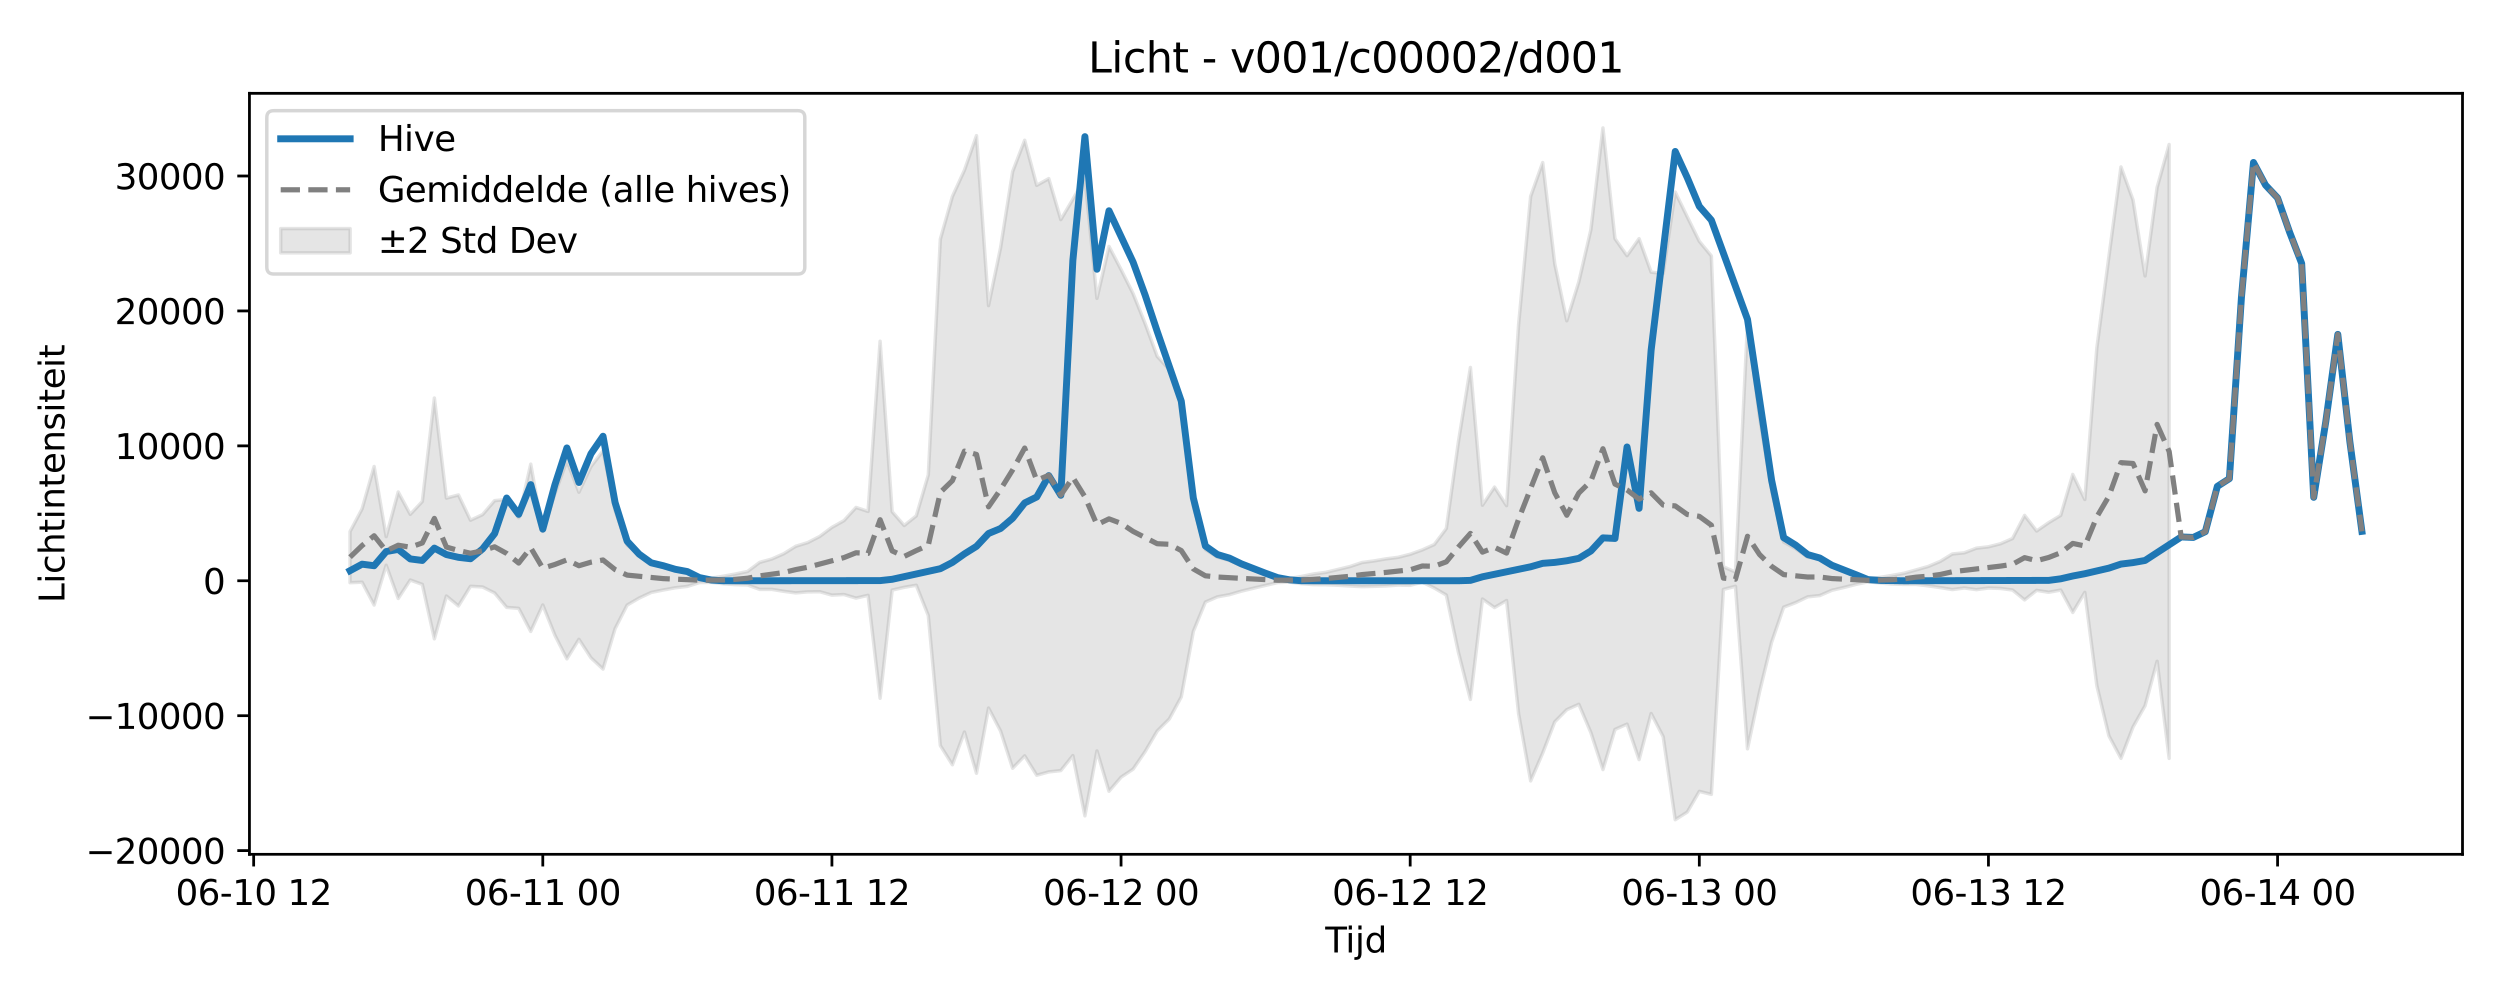 <?xml version="1.0" encoding="utf-8" standalone="no"?>
<!DOCTYPE svg PUBLIC "-//W3C//DTD SVG 1.1//EN"
  "http://www.w3.org/Graphics/SVG/1.1/DTD/svg11.dtd">
<svg xmlns:xlink="http://www.w3.org/1999/xlink" width="720pt" height="288pt" viewBox="0 0 720 288" xmlns="http://www.w3.org/2000/svg" version="1.1">
 <defs>
  <style type="text/css">*{stroke-linejoin: round; stroke-linecap: butt}</style>
 </defs>
 <g id="figure_1">
  <g id="patch_1">
   <path d="M 0 288 
L 720 288 
L 720 0 
L 0 0 
z
" style="fill: #ffffff"/>
  </g>
  <g id="axes_1">
   <g id="patch_2">
    <path d="M 71.84 246.04 
L 709.2 246.04 
L 709.2 26.88 
L 71.84 26.88 
z
" style="fill: #ffffff"/>
   </g>
   <g id="FillBetweenPolyCollection_1">
    <defs>
     <path id="mb02e8aabd5" d="M 100.811 -134.894 
L 100.811 -120.179 
L 104.28 -120.321 
L 107.75 -113.75 
L 111.22 -125.207 
L 114.689 -115.638 
L 118.159 -120.953 
L 121.628 -119.691 
L 125.098 -104.015 
L 128.567 -116.35 
L 132.037 -113.481 
L 135.507 -119.145 
L 138.976 -118.949 
L 142.446 -117.225 
L 145.915 -113.065 
L 149.385 -112.787 
L 152.854 -106.139 
L 156.324 -113.755 
L 159.794 -105.097 
L 163.263 -98.251 
L 166.733 -103.884 
L 170.202 -98.544 
L 173.672 -95.3 
L 177.141 -106.926 
L 180.611 -113.739 
L 184.081 -115.756 
L 187.55 -117.376 
L 191.02 -118.079 
L 194.489 -118.714 
L 197.959 -119.12 
L 201.428 -120.215 
L 204.898 -120.267 
L 208.368 -119.868 
L 211.837 -119.616 
L 215.307 -119.52 
L 218.776 -118.254 
L 222.246 -118.26 
L 225.715 -117.697 
L 229.185 -117.243 
L 232.655 -117.538 
L 236.124 -117.573 
L 239.594 -116.601 
L 243.063 -116.774 
L 246.533 -115.743 
L 250.002 -116.548 
L 253.472 -86.901 
L 256.942 -118.052 
L 260.411 -118.848 
L 263.881 -119.445 
L 267.35 -110.724 
L 270.82 -73.275 
L 274.289 -67.746 
L 277.759 -77.175 
L 281.229 -65.299 
L 284.698 -84.082 
L 288.168 -77.457 
L 291.637 -66.74 
L 295.107 -70.314 
L 298.576 -64.73 
L 302.046 -65.691 
L 305.516 -66.067 
L 308.985 -70.393 
L 312.455 -53.038 
L 315.924 -71.725 
L 319.394 -60.119 
L 322.863 -64.16 
L 326.333 -66.484 
L 329.803 -71.548 
L 333.272 -77.452 
L 336.742 -80.909 
L 340.211 -87.298 
L 343.681 -106.148 
L 347.15 -114.6 
L 350.62 -116.102 
L 354.09 -116.739 
L 357.559 -117.76 
L 361.029 -118.598 
L 364.498 -119.415 
L 367.968 -120.218 
L 371.437 -120.345 
L 374.907 -119.892 
L 378.377 -119.616 
L 381.846 -119.589 
L 385.316 -119.439 
L 388.785 -119.228 
L 392.255 -119.045 
L 395.724 -119.129 
L 399.194 -119.249 
L 402.663 -119.49 
L 406.133 -119.423 
L 409.603 -120.359 
L 413.072 -118.656 
L 416.542 -116.615 
L 420.011 -100.193 
L 423.481 -86.573 
L 426.95 -115.486 
L 430.42 -113.02 
L 433.89 -115.053 
L 437.359 -82.417 
L 440.829 -63.096 
L 444.298 -71.12 
L 447.768 -80.107 
L 451.237 -83.61 
L 454.707 -85.162 
L 458.177 -77.004 
L 461.646 -66.361 
L 465.116 -77.923 
L 468.585 -79.446 
L 472.055 -69.233 
L 475.524 -82.519 
L 478.994 -75.851 
L 482.464 -51.922 
L 485.933 -54.113 
L 489.403 -60.087 
L 492.872 -59.219 
L 496.342 -118.243 
L 499.811 -119.152 
L 503.281 -72.331 
L 506.751 -88.728 
L 510.22 -103.005 
L 513.69 -113.128 
L 517.159 -114.444 
L 520.629 -116.114 
L 524.098 -116.479 
L 527.568 -117.993 
L 531.038 -118.806 
L 534.507 -119.69 
L 537.977 -120.442 
L 541.446 -120.105 
L 544.916 -119.791 
L 548.385 -119.684 
L 551.855 -119.687 
L 555.325 -119.265 
L 558.794 -118.779 
L 562.264 -118.203 
L 565.733 -118.656 
L 569.203 -118.181 
L 572.672 -118.647 
L 576.142 -118.528 
L 579.612 -118.074 
L 583.081 -115.225 
L 586.551 -117.976 
L 590.02 -117.421 
L 593.49 -118.059 
L 596.959 -111.614 
L 600.429 -117.393 
L 603.899 -90.509 
L 607.368 -76.068 
L 610.838 -69.595 
L 614.307 -78.611 
L 617.777 -84.742 
L 621.246 -97.551 
L 624.716 -69.579 
L 624.716 -246.392 
L 624.716 -246.392 
L 621.246 -233.993 
L 617.777 -208.53 
L 614.307 -230.428 
L 610.838 -239.925 
L 607.368 -214.125 
L 603.899 -187.832 
L 600.429 -144.149 
L 596.959 -151.373 
L 593.49 -139.574 
L 590.02 -137.474 
L 586.551 -135.072 
L 583.081 -139.573 
L 579.612 -132.911 
L 576.142 -131.396 
L 572.672 -130.52 
L 569.203 -130.124 
L 565.733 -128.796 
L 562.264 -128.453 
L 558.794 -126.317 
L 555.325 -124.863 
L 551.855 -123.876 
L 548.385 -122.911 
L 544.916 -122.285 
L 541.446 -121.715 
L 537.977 -121.269 
L 534.507 -122.318 
L 531.038 -123.571 
L 527.568 -124.761 
L 524.098 -127.181 
L 520.629 -127.515 
L 517.159 -129.964 
L 513.69 -131.9 
L 510.22 -146.788 
L 506.751 -167.87 
L 503.281 -194.772 
L 499.811 -123.239 
L 496.342 -124.767 
L 492.872 -214.294 
L 489.403 -218.502 
L 485.933 -225.558 
L 482.464 -232.687 
L 478.994 -209.252 
L 475.524 -209.62 
L 472.055 -219.261 
L 468.585 -214.364 
L 465.116 -219.254 
L 461.646 -251.158 
L 458.177 -221.857 
L 454.707 -206.844 
L 451.237 -195.615 
L 447.768 -212.042 
L 444.298 -241.185 
L 440.829 -231.445 
L 437.359 -194.556 
L 433.89 -142.371 
L 430.42 -147.722 
L 426.95 -142.488 
L 423.481 -182.178 
L 420.011 -160.671 
L 416.542 -135.784 
L 413.072 -131.175 
L 409.603 -129.624 
L 406.133 -128.376 
L 402.663 -127.491 
L 399.194 -127.051 
L 395.724 -126.458 
L 392.255 -125.992 
L 388.785 -124.835 
L 385.316 -123.999 
L 381.846 -123.167 
L 378.377 -122.709 
L 374.907 -122.002 
L 371.437 -121.404 
L 367.968 -121.56 
L 364.498 -122.682 
L 361.029 -123.874 
L 357.559 -125.102 
L 354.09 -126.599 
L 350.62 -127.533 
L 347.15 -129.738 
L 343.681 -142.165 
L 340.211 -171.578 
L 336.742 -181.591 
L 333.272 -185.366 
L 329.803 -194.803 
L 326.333 -203.432 
L 322.863 -210.374 
L 319.394 -217.024 
L 315.924 -202.069 
L 312.455 -236.777 
L 308.985 -230.6 
L 305.516 -224.757 
L 302.046 -236.566 
L 298.576 -234.619 
L 295.107 -247.607 
L 291.637 -238.582 
L 288.168 -216.673 
L 284.698 -199.994 
L 281.229 -248.934 
L 277.759 -238.976 
L 274.289 -231.403 
L 270.82 -219.135 
L 267.35 -151.224 
L 263.881 -139.42 
L 260.411 -136.654 
L 256.942 -140.633 
L 253.472 -189.728 
L 250.002 -140.709 
L 246.533 -141.858 
L 243.063 -138.058 
L 239.594 -136.115 
L 236.124 -133.534 
L 232.655 -131.742 
L 229.185 -130.682 
L 225.715 -128.521 
L 222.246 -126.992 
L 218.776 -126.038 
L 215.307 -123.424 
L 211.837 -122.689 
L 208.368 -122.062 
L 204.898 -121.504 
L 201.428 -121.599 
L 197.959 -123.122 
L 194.489 -123.704 
L 191.02 -124.635 
L 187.55 -125.823 
L 184.081 -128.274 
L 180.611 -130.998 
L 177.141 -141.002 
L 173.672 -158.151 
L 170.202 -153.646 
L 166.733 -146.253 
L 163.263 -155.266 
L 159.794 -145.755 
L 156.324 -134.956 
L 152.854 -154.326 
L 149.385 -138.895 
L 145.915 -144.157 
L 142.446 -143.818 
L 138.976 -139.786 
L 135.507 -138.182 
L 132.037 -145.452 
L 128.567 -144.547 
L 125.098 -173.373 
L 121.628 -143.571 
L 118.159 -139.864 
L 114.689 -146.309 
L 111.22 -133.456 
L 107.75 -153.653 
L 104.28 -141.45 
L 100.811 -134.894 
z
" style="stroke: #808080; stroke-opacity: 0.2"/>
    </defs>
    <g clip-path="url(#pa0f924d5c5)">
     <use xlink:href="#mb02e8aabd5" x="0" y="288" style="fill: #808080; fill-opacity: 0.2; stroke: #808080; stroke-opacity: 0.2"/>
    </g>
   </g>
   <g id="matplotlib.axis_1">
    <g id="xtick_1">
     <g id="line2d_1">
      <defs>
       <path id="maa08efc567" d="M 0 0 
L 0 3.5 
" style="stroke: #000000; stroke-width: 0.8"/>
      </defs>
      <g>
       <use xlink:href="#maa08efc567" x="73.054" y="246.04" style="stroke: #000000; stroke-width: 0.8"/>
      </g>
     </g>
     <g id="text_1">
      <!-- 06-10 12 -->
      <g transform="translate(50.574 260.638) scale(0.1 -0.1)">
       <defs>
        <path id="DejaVuSans-30" d="M 2034 4250 
Q 1547 4250 1301 3770 
Q 1056 3291 1056 2328 
Q 1056 1369 1301 889 
Q 1547 409 2034 409 
Q 2525 409 2770 889 
Q 3016 1369 3016 2328 
Q 3016 3291 2770 3770 
Q 2525 4250 2034 4250 
z
M 2034 4750 
Q 2819 4750 3233 4129 
Q 3647 3509 3647 2328 
Q 3647 1150 3233 529 
Q 2819 -91 2034 -91 
Q 1250 -91 836 529 
Q 422 1150 422 2328 
Q 422 3509 836 4129 
Q 1250 4750 2034 4750 
z
" transform="scale(0.016)"/>
        <path id="DejaVuSans-36" d="M 2113 2584 
Q 1688 2584 1439 2293 
Q 1191 2003 1191 1497 
Q 1191 994 1439 701 
Q 1688 409 2113 409 
Q 2538 409 2786 701 
Q 3034 994 3034 1497 
Q 3034 2003 2786 2293 
Q 2538 2584 2113 2584 
z
M 3366 4563 
L 3366 3988 
Q 3128 4100 2886 4159 
Q 2644 4219 2406 4219 
Q 1781 4219 1451 3797 
Q 1122 3375 1075 2522 
Q 1259 2794 1537 2939 
Q 1816 3084 2150 3084 
Q 2853 3084 3261 2657 
Q 3669 2231 3669 1497 
Q 3669 778 3244 343 
Q 2819 -91 2113 -91 
Q 1303 -91 875 529 
Q 447 1150 447 2328 
Q 447 3434 972 4092 
Q 1497 4750 2381 4750 
Q 2619 4750 2861 4703 
Q 3103 4656 3366 4563 
z
" transform="scale(0.016)"/>
        <path id="DejaVuSans-2d" d="M 313 2009 
L 1997 2009 
L 1997 1497 
L 313 1497 
L 313 2009 
z
" transform="scale(0.016)"/>
        <path id="DejaVuSans-31" d="M 794 531 
L 1825 531 
L 1825 4091 
L 703 3866 
L 703 4441 
L 1819 4666 
L 2450 4666 
L 2450 531 
L 3481 531 
L 3481 0 
L 794 0 
L 794 531 
z
" transform="scale(0.016)"/>
        <path id="DejaVuSans-20" transform="scale(0.016)"/>
        <path id="DejaVuSans-32" d="M 1228 531 
L 3431 531 
L 3431 0 
L 469 0 
L 469 531 
Q 828 903 1448 1529 
Q 2069 2156 2228 2338 
Q 2531 2678 2651 2914 
Q 2772 3150 2772 3378 
Q 2772 3750 2511 3984 
Q 2250 4219 1831 4219 
Q 1534 4219 1204 4116 
Q 875 4013 500 3803 
L 500 4441 
Q 881 4594 1212 4672 
Q 1544 4750 1819 4750 
Q 2544 4750 2975 4387 
Q 3406 4025 3406 3419 
Q 3406 3131 3298 2873 
Q 3191 2616 2906 2266 
Q 2828 2175 2409 1742 
Q 1991 1309 1228 531 
z
" transform="scale(0.016)"/>
       </defs>
       <use xlink:href="#DejaVuSans-30"/>
       <use xlink:href="#DejaVuSans-36" transform="translate(63.623 0)"/>
       <use xlink:href="#DejaVuSans-2d" transform="translate(127.246 0)"/>
       <use xlink:href="#DejaVuSans-31" transform="translate(163.33 0)"/>
       <use xlink:href="#DejaVuSans-30" transform="translate(226.953 0)"/>
       <use xlink:href="#DejaVuSans-20" transform="translate(290.576 0)"/>
       <use xlink:href="#DejaVuSans-31" transform="translate(322.363 0)"/>
       <use xlink:href="#DejaVuSans-32" transform="translate(385.986 0)"/>
      </g>
     </g>
    </g>
    <g id="xtick_2">
     <g id="line2d_2">
      <g>
       <use xlink:href="#maa08efc567" x="156.324" y="246.04" style="stroke: #000000; stroke-width: 0.8"/>
      </g>
     </g>
     <g id="text_2">
      <!-- 06-11 00 -->
      <g transform="translate(133.844 260.638) scale(0.1 -0.1)">
       <use xlink:href="#DejaVuSans-30"/>
       <use xlink:href="#DejaVuSans-36" transform="translate(63.623 0)"/>
       <use xlink:href="#DejaVuSans-2d" transform="translate(127.246 0)"/>
       <use xlink:href="#DejaVuSans-31" transform="translate(163.33 0)"/>
       <use xlink:href="#DejaVuSans-31" transform="translate(226.953 0)"/>
       <use xlink:href="#DejaVuSans-20" transform="translate(290.576 0)"/>
       <use xlink:href="#DejaVuSans-30" transform="translate(322.363 0)"/>
       <use xlink:href="#DejaVuSans-30" transform="translate(385.986 0)"/>
      </g>
     </g>
    </g>
    <g id="xtick_3">
     <g id="line2d_3">
      <g>
       <use xlink:href="#maa08efc567" x="239.594" y="246.04" style="stroke: #000000; stroke-width: 0.8"/>
      </g>
     </g>
     <g id="text_3">
      <!-- 06-11 12 -->
      <g transform="translate(217.113 260.638) scale(0.1 -0.1)">
       <use xlink:href="#DejaVuSans-30"/>
       <use xlink:href="#DejaVuSans-36" transform="translate(63.623 0)"/>
       <use xlink:href="#DejaVuSans-2d" transform="translate(127.246 0)"/>
       <use xlink:href="#DejaVuSans-31" transform="translate(163.33 0)"/>
       <use xlink:href="#DejaVuSans-31" transform="translate(226.953 0)"/>
       <use xlink:href="#DejaVuSans-20" transform="translate(290.576 0)"/>
       <use xlink:href="#DejaVuSans-31" transform="translate(322.363 0)"/>
       <use xlink:href="#DejaVuSans-32" transform="translate(385.986 0)"/>
      </g>
     </g>
    </g>
    <g id="xtick_4">
     <g id="line2d_4">
      <g>
       <use xlink:href="#maa08efc567" x="322.863" y="246.04" style="stroke: #000000; stroke-width: 0.8"/>
      </g>
     </g>
     <g id="text_4">
      <!-- 06-12 00 -->
      <g transform="translate(300.383 260.638) scale(0.1 -0.1)">
       <use xlink:href="#DejaVuSans-30"/>
       <use xlink:href="#DejaVuSans-36" transform="translate(63.623 0)"/>
       <use xlink:href="#DejaVuSans-2d" transform="translate(127.246 0)"/>
       <use xlink:href="#DejaVuSans-31" transform="translate(163.33 0)"/>
       <use xlink:href="#DejaVuSans-32" transform="translate(226.953 0)"/>
       <use xlink:href="#DejaVuSans-20" transform="translate(290.576 0)"/>
       <use xlink:href="#DejaVuSans-30" transform="translate(322.363 0)"/>
       <use xlink:href="#DejaVuSans-30" transform="translate(385.986 0)"/>
      </g>
     </g>
    </g>
    <g id="xtick_5">
     <g id="line2d_5">
      <g>
       <use xlink:href="#maa08efc567" x="406.133" y="246.04" style="stroke: #000000; stroke-width: 0.8"/>
      </g>
     </g>
     <g id="text_5">
      <!-- 06-12 12 -->
      <g transform="translate(383.653 260.638) scale(0.1 -0.1)">
       <use xlink:href="#DejaVuSans-30"/>
       <use xlink:href="#DejaVuSans-36" transform="translate(63.623 0)"/>
       <use xlink:href="#DejaVuSans-2d" transform="translate(127.246 0)"/>
       <use xlink:href="#DejaVuSans-31" transform="translate(163.33 0)"/>
       <use xlink:href="#DejaVuSans-32" transform="translate(226.953 0)"/>
       <use xlink:href="#DejaVuSans-20" transform="translate(290.576 0)"/>
       <use xlink:href="#DejaVuSans-31" transform="translate(322.363 0)"/>
       <use xlink:href="#DejaVuSans-32" transform="translate(385.986 0)"/>
      </g>
     </g>
    </g>
    <g id="xtick_6">
     <g id="line2d_6">
      <g>
       <use xlink:href="#maa08efc567" x="489.403" y="246.04" style="stroke: #000000; stroke-width: 0.8"/>
      </g>
     </g>
     <g id="text_6">
      <!-- 06-13 00 -->
      <g transform="translate(466.922 260.638) scale(0.1 -0.1)">
       <defs>
        <path id="DejaVuSans-33" d="M 2597 2516 
Q 3050 2419 3304 2112 
Q 3559 1806 3559 1356 
Q 3559 666 3084 287 
Q 2609 -91 1734 -91 
Q 1441 -91 1130 -33 
Q 819 25 488 141 
L 488 750 
Q 750 597 1062 519 
Q 1375 441 1716 441 
Q 2309 441 2620 675 
Q 2931 909 2931 1356 
Q 2931 1769 2642 2001 
Q 2353 2234 1838 2234 
L 1294 2234 
L 1294 2753 
L 1863 2753 
Q 2328 2753 2575 2939 
Q 2822 3125 2822 3475 
Q 2822 3834 2567 4026 
Q 2313 4219 1838 4219 
Q 1578 4219 1281 4162 
Q 984 4106 628 3988 
L 628 4550 
Q 988 4650 1302 4700 
Q 1616 4750 1894 4750 
Q 2613 4750 3031 4423 
Q 3450 4097 3450 3541 
Q 3450 3153 3228 2886 
Q 3006 2619 2597 2516 
z
" transform="scale(0.016)"/>
       </defs>
       <use xlink:href="#DejaVuSans-30"/>
       <use xlink:href="#DejaVuSans-36" transform="translate(63.623 0)"/>
       <use xlink:href="#DejaVuSans-2d" transform="translate(127.246 0)"/>
       <use xlink:href="#DejaVuSans-31" transform="translate(163.33 0)"/>
       <use xlink:href="#DejaVuSans-33" transform="translate(226.953 0)"/>
       <use xlink:href="#DejaVuSans-20" transform="translate(290.576 0)"/>
       <use xlink:href="#DejaVuSans-30" transform="translate(322.363 0)"/>
       <use xlink:href="#DejaVuSans-30" transform="translate(385.986 0)"/>
      </g>
     </g>
    </g>
    <g id="xtick_7">
     <g id="line2d_7">
      <g>
       <use xlink:href="#maa08efc567" x="572.672" y="246.04" style="stroke: #000000; stroke-width: 0.8"/>
      </g>
     </g>
     <g id="text_7">
      <!-- 06-13 12 -->
      <g transform="translate(550.192 260.638) scale(0.1 -0.1)">
       <use xlink:href="#DejaVuSans-30"/>
       <use xlink:href="#DejaVuSans-36" transform="translate(63.623 0)"/>
       <use xlink:href="#DejaVuSans-2d" transform="translate(127.246 0)"/>
       <use xlink:href="#DejaVuSans-31" transform="translate(163.33 0)"/>
       <use xlink:href="#DejaVuSans-33" transform="translate(226.953 0)"/>
       <use xlink:href="#DejaVuSans-20" transform="translate(290.576 0)"/>
       <use xlink:href="#DejaVuSans-31" transform="translate(322.363 0)"/>
       <use xlink:href="#DejaVuSans-32" transform="translate(385.986 0)"/>
      </g>
     </g>
    </g>
    <g id="xtick_8">
     <g id="line2d_8">
      <g>
       <use xlink:href="#maa08efc567" x="655.942" y="246.04" style="stroke: #000000; stroke-width: 0.8"/>
      </g>
     </g>
     <g id="text_8">
      <!-- 06-14 00 -->
      <g transform="translate(633.462 260.638) scale(0.1 -0.1)">
       <defs>
        <path id="DejaVuSans-34" d="M 2419 4116 
L 825 1625 
L 2419 1625 
L 2419 4116 
z
M 2253 4666 
L 3047 4666 
L 3047 1625 
L 3713 1625 
L 3713 1100 
L 3047 1100 
L 3047 0 
L 2419 0 
L 2419 1100 
L 313 1100 
L 313 1709 
L 2253 4666 
z
" transform="scale(0.016)"/>
       </defs>
       <use xlink:href="#DejaVuSans-30"/>
       <use xlink:href="#DejaVuSans-36" transform="translate(63.623 0)"/>
       <use xlink:href="#DejaVuSans-2d" transform="translate(127.246 0)"/>
       <use xlink:href="#DejaVuSans-31" transform="translate(163.33 0)"/>
       <use xlink:href="#DejaVuSans-34" transform="translate(226.953 0)"/>
       <use xlink:href="#DejaVuSans-20" transform="translate(290.576 0)"/>
       <use xlink:href="#DejaVuSans-30" transform="translate(322.363 0)"/>
       <use xlink:href="#DejaVuSans-30" transform="translate(385.986 0)"/>
      </g>
     </g>
    </g>
    <g id="text_9">
     <!-- Tijd -->
     <g transform="translate(381.67 274.317) scale(0.1 -0.1)">
      <defs>
       <path id="DejaVuSans-54" d="M -19 4666 
L 3928 4666 
L 3928 4134 
L 2272 4134 
L 2272 0 
L 1638 0 
L 1638 4134 
L -19 4134 
L -19 4666 
z
" transform="scale(0.016)"/>
       <path id="DejaVuSans-69" d="M 603 3500 
L 1178 3500 
L 1178 0 
L 603 0 
L 603 3500 
z
M 603 4863 
L 1178 4863 
L 1178 4134 
L 603 4134 
L 603 4863 
z
" transform="scale(0.016)"/>
       <path id="DejaVuSans-6a" d="M 603 3500 
L 1178 3500 
L 1178 -63 
Q 1178 -731 923 -1031 
Q 669 -1331 103 -1331 
L -116 -1331 
L -116 -844 
L 38 -844 
Q 366 -844 484 -692 
Q 603 -541 603 -63 
L 603 3500 
z
M 603 4863 
L 1178 4863 
L 1178 4134 
L 603 4134 
L 603 4863 
z
" transform="scale(0.016)"/>
       <path id="DejaVuSans-64" d="M 2906 2969 
L 2906 4863 
L 3481 4863 
L 3481 0 
L 2906 0 
L 2906 525 
Q 2725 213 2448 61 
Q 2172 -91 1784 -91 
Q 1150 -91 751 415 
Q 353 922 353 1747 
Q 353 2572 751 3078 
Q 1150 3584 1784 3584 
Q 2172 3584 2448 3432 
Q 2725 3281 2906 2969 
z
M 947 1747 
Q 947 1113 1208 752 
Q 1469 391 1925 391 
Q 2381 391 2643 752 
Q 2906 1113 2906 1747 
Q 2906 2381 2643 2742 
Q 2381 3103 1925 3103 
Q 1469 3103 1208 2742 
Q 947 2381 947 1747 
z
" transform="scale(0.016)"/>
      </defs>
      <use xlink:href="#DejaVuSans-54"/>
      <use xlink:href="#DejaVuSans-69" transform="translate(57.959 0)"/>
      <use xlink:href="#DejaVuSans-6a" transform="translate(85.742 0)"/>
      <use xlink:href="#DejaVuSans-64" transform="translate(113.525 0)"/>
     </g>
    </g>
   </g>
   <g id="matplotlib.axis_2">
    <g id="ytick_1">
     <g id="line2d_9">
      <defs>
       <path id="m73aa63f3a2" d="M 0 0 
L -3.5 0 
" style="stroke: #000000; stroke-width: 0.8"/>
      </defs>
      <g>
       <use xlink:href="#m73aa63f3a2" x="71.84" y="244.975" style="stroke: #000000; stroke-width: 0.8"/>
      </g>
     </g>
     <g id="text_10">
      <!-- −20000 -->
      <g transform="translate(24.648 248.774) scale(0.1 -0.1)">
       <defs>
        <path id="DejaVuSans-2212" d="M 678 2272 
L 4684 2272 
L 4684 1741 
L 678 1741 
L 678 2272 
z
" transform="scale(0.016)"/>
       </defs>
       <use xlink:href="#DejaVuSans-2212"/>
       <use xlink:href="#DejaVuSans-32" transform="translate(83.789 0)"/>
       <use xlink:href="#DejaVuSans-30" transform="translate(147.412 0)"/>
       <use xlink:href="#DejaVuSans-30" transform="translate(211.035 0)"/>
       <use xlink:href="#DejaVuSans-30" transform="translate(274.658 0)"/>
       <use xlink:href="#DejaVuSans-30" transform="translate(338.281 0)"/>
      </g>
     </g>
    </g>
    <g id="ytick_2">
     <g id="line2d_10">
      <g>
       <use xlink:href="#m73aa63f3a2" x="71.84" y="206.119" style="stroke: #000000; stroke-width: 0.8"/>
      </g>
     </g>
     <g id="text_11">
      <!-- −10000 -->
      <g transform="translate(24.648 209.918) scale(0.1 -0.1)">
       <use xlink:href="#DejaVuSans-2212"/>
       <use xlink:href="#DejaVuSans-31" transform="translate(83.789 0)"/>
       <use xlink:href="#DejaVuSans-30" transform="translate(147.412 0)"/>
       <use xlink:href="#DejaVuSans-30" transform="translate(211.035 0)"/>
       <use xlink:href="#DejaVuSans-30" transform="translate(274.658 0)"/>
       <use xlink:href="#DejaVuSans-30" transform="translate(338.281 0)"/>
      </g>
     </g>
    </g>
    <g id="ytick_3">
     <g id="line2d_11">
      <g>
       <use xlink:href="#m73aa63f3a2" x="71.84" y="167.263" style="stroke: #000000; stroke-width: 0.8"/>
      </g>
     </g>
     <g id="text_12">
      <!-- 0 -->
      <g transform="translate(58.477 171.062) scale(0.1 -0.1)">
       <use xlink:href="#DejaVuSans-30"/>
      </g>
     </g>
    </g>
    <g id="ytick_4">
     <g id="line2d_12">
      <g>
       <use xlink:href="#m73aa63f3a2" x="71.84" y="128.407" style="stroke: #000000; stroke-width: 0.8"/>
      </g>
     </g>
     <g id="text_13">
      <!-- 10000 -->
      <g transform="translate(33.028 132.206) scale(0.1 -0.1)">
       <use xlink:href="#DejaVuSans-31"/>
       <use xlink:href="#DejaVuSans-30" transform="translate(63.623 0)"/>
       <use xlink:href="#DejaVuSans-30" transform="translate(127.246 0)"/>
       <use xlink:href="#DejaVuSans-30" transform="translate(190.869 0)"/>
       <use xlink:href="#DejaVuSans-30" transform="translate(254.492 0)"/>
      </g>
     </g>
    </g>
    <g id="ytick_5">
     <g id="line2d_13">
      <g>
       <use xlink:href="#m73aa63f3a2" x="71.84" y="89.551" style="stroke: #000000; stroke-width: 0.8"/>
      </g>
     </g>
     <g id="text_14">
      <!-- 20000 -->
      <g transform="translate(33.028 93.35) scale(0.1 -0.1)">
       <use xlink:href="#DejaVuSans-32"/>
       <use xlink:href="#DejaVuSans-30" transform="translate(63.623 0)"/>
       <use xlink:href="#DejaVuSans-30" transform="translate(127.246 0)"/>
       <use xlink:href="#DejaVuSans-30" transform="translate(190.869 0)"/>
       <use xlink:href="#DejaVuSans-30" transform="translate(254.492 0)"/>
      </g>
     </g>
    </g>
    <g id="ytick_6">
     <g id="line2d_14">
      <g>
       <use xlink:href="#m73aa63f3a2" x="71.84" y="50.695" style="stroke: #000000; stroke-width: 0.8"/>
      </g>
     </g>
     <g id="text_15">
      <!-- 30000 -->
      <g transform="translate(33.028 54.494) scale(0.1 -0.1)">
       <use xlink:href="#DejaVuSans-33"/>
       <use xlink:href="#DejaVuSans-30" transform="translate(63.623 0)"/>
       <use xlink:href="#DejaVuSans-30" transform="translate(127.246 0)"/>
       <use xlink:href="#DejaVuSans-30" transform="translate(190.869 0)"/>
       <use xlink:href="#DejaVuSans-30" transform="translate(254.492 0)"/>
      </g>
     </g>
    </g>
    <g id="text_16">
     <!-- Lichtintensiteit -->
     <g transform="translate(18.568 173.656) rotate(-90) scale(0.1 -0.1)">
      <defs>
       <path id="DejaVuSans-4c" d="M 628 4666 
L 1259 4666 
L 1259 531 
L 3531 531 
L 3531 0 
L 628 0 
L 628 4666 
z
" transform="scale(0.016)"/>
       <path id="DejaVuSans-63" d="M 3122 3366 
L 3122 2828 
Q 2878 2963 2633 3030 
Q 2388 3097 2138 3097 
Q 1578 3097 1268 2742 
Q 959 2388 959 1747 
Q 959 1106 1268 751 
Q 1578 397 2138 397 
Q 2388 397 2633 464 
Q 2878 531 3122 666 
L 3122 134 
Q 2881 22 2623 -34 
Q 2366 -91 2075 -91 
Q 1284 -91 818 406 
Q 353 903 353 1747 
Q 353 2603 823 3093 
Q 1294 3584 2113 3584 
Q 2378 3584 2631 3529 
Q 2884 3475 3122 3366 
z
" transform="scale(0.016)"/>
       <path id="DejaVuSans-68" d="M 3513 2113 
L 3513 0 
L 2938 0 
L 2938 2094 
Q 2938 2591 2744 2837 
Q 2550 3084 2163 3084 
Q 1697 3084 1428 2787 
Q 1159 2491 1159 1978 
L 1159 0 
L 581 0 
L 581 4863 
L 1159 4863 
L 1159 2956 
Q 1366 3272 1645 3428 
Q 1925 3584 2291 3584 
Q 2894 3584 3203 3211 
Q 3513 2838 3513 2113 
z
" transform="scale(0.016)"/>
       <path id="DejaVuSans-74" d="M 1172 4494 
L 1172 3500 
L 2356 3500 
L 2356 3053 
L 1172 3053 
L 1172 1153 
Q 1172 725 1289 603 
Q 1406 481 1766 481 
L 2356 481 
L 2356 0 
L 1766 0 
Q 1100 0 847 248 
Q 594 497 594 1153 
L 594 3053 
L 172 3053 
L 172 3500 
L 594 3500 
L 594 4494 
L 1172 4494 
z
" transform="scale(0.016)"/>
       <path id="DejaVuSans-6e" d="M 3513 2113 
L 3513 0 
L 2938 0 
L 2938 2094 
Q 2938 2591 2744 2837 
Q 2550 3084 2163 3084 
Q 1697 3084 1428 2787 
Q 1159 2491 1159 1978 
L 1159 0 
L 581 0 
L 581 3500 
L 1159 3500 
L 1159 2956 
Q 1366 3272 1645 3428 
Q 1925 3584 2291 3584 
Q 2894 3584 3203 3211 
Q 3513 2838 3513 2113 
z
" transform="scale(0.016)"/>
       <path id="DejaVuSans-65" d="M 3597 1894 
L 3597 1613 
L 953 1613 
Q 991 1019 1311 708 
Q 1631 397 2203 397 
Q 2534 397 2845 478 
Q 3156 559 3463 722 
L 3463 178 
Q 3153 47 2828 -22 
Q 2503 -91 2169 -91 
Q 1331 -91 842 396 
Q 353 884 353 1716 
Q 353 2575 817 3079 
Q 1281 3584 2069 3584 
Q 2775 3584 3186 3129 
Q 3597 2675 3597 1894 
z
M 3022 2063 
Q 3016 2534 2758 2815 
Q 2500 3097 2075 3097 
Q 1594 3097 1305 2825 
Q 1016 2553 972 2059 
L 3022 2063 
z
" transform="scale(0.016)"/>
       <path id="DejaVuSans-73" d="M 2834 3397 
L 2834 2853 
Q 2591 2978 2328 3040 
Q 2066 3103 1784 3103 
Q 1356 3103 1142 2972 
Q 928 2841 928 2578 
Q 928 2378 1081 2264 
Q 1234 2150 1697 2047 
L 1894 2003 
Q 2506 1872 2764 1633 
Q 3022 1394 3022 966 
Q 3022 478 2636 193 
Q 2250 -91 1575 -91 
Q 1294 -91 989 -36 
Q 684 19 347 128 
L 347 722 
Q 666 556 975 473 
Q 1284 391 1588 391 
Q 1994 391 2212 530 
Q 2431 669 2431 922 
Q 2431 1156 2273 1281 
Q 2116 1406 1581 1522 
L 1381 1569 
Q 847 1681 609 1914 
Q 372 2147 372 2553 
Q 372 3047 722 3315 
Q 1072 3584 1716 3584 
Q 2034 3584 2315 3537 
Q 2597 3491 2834 3397 
z
" transform="scale(0.016)"/>
      </defs>
      <use xlink:href="#DejaVuSans-4c"/>
      <use xlink:href="#DejaVuSans-69" transform="translate(55.713 0)"/>
      <use xlink:href="#DejaVuSans-63" transform="translate(83.496 0)"/>
      <use xlink:href="#DejaVuSans-68" transform="translate(138.477 0)"/>
      <use xlink:href="#DejaVuSans-74" transform="translate(201.855 0)"/>
      <use xlink:href="#DejaVuSans-69" transform="translate(241.064 0)"/>
      <use xlink:href="#DejaVuSans-6e" transform="translate(268.848 0)"/>
      <use xlink:href="#DejaVuSans-74" transform="translate(332.227 0)"/>
      <use xlink:href="#DejaVuSans-65" transform="translate(371.436 0)"/>
      <use xlink:href="#DejaVuSans-6e" transform="translate(432.959 0)"/>
      <use xlink:href="#DejaVuSans-73" transform="translate(496.338 0)"/>
      <use xlink:href="#DejaVuSans-69" transform="translate(548.438 0)"/>
      <use xlink:href="#DejaVuSans-74" transform="translate(576.221 0)"/>
      <use xlink:href="#DejaVuSans-65" transform="translate(615.43 0)"/>
      <use xlink:href="#DejaVuSans-69" transform="translate(676.953 0)"/>
      <use xlink:href="#DejaVuSans-74" transform="translate(704.736 0)"/>
     </g>
    </g>
   </g>
   <g id="line2d_15">
    <path d="M 100.811 164.355 
L 104.28 162.48 
L 107.75 162.93 
L 111.22 158.852 
L 114.689 158.225 
L 118.159 160.97 
L 121.628 161.413 
L 125.098 157.856 
L 128.567 159.714 
L 132.037 160.514 
L 135.507 160.918 
L 138.976 158.096 
L 142.446 153.686 
L 145.915 143.431 
L 149.385 148.128 
L 152.854 139.577 
L 156.324 152.383 
L 159.794 139.681 
L 163.263 129.01 
L 166.733 138.951 
L 170.202 130.673 
L 173.672 125.642 
L 177.141 144.716 
L 180.611 155.847 
L 184.081 159.597 
L 187.55 162.09 
L 191.02 162.926 
L 194.489 163.962 
L 197.959 164.611 
L 201.428 166.342 
L 204.898 167.058 
L 208.368 167.259 
L 253.472 167.214 
L 256.942 166.837 
L 270.82 163.781 
L 274.289 161.978 
L 277.759 159.517 
L 281.229 157.348 
L 284.698 153.647 
L 288.168 152.204 
L 291.637 149.251 
L 295.107 144.845 
L 298.576 143.132 
L 302.046 136.988 
L 305.516 142.638 
L 308.985 75.014 
L 312.455 39.359 
L 315.924 77.538 
L 319.394 60.707 
L 326.333 75.503 
L 329.803 85.006 
L 333.272 95.437 
L 340.211 115.555 
L 343.681 143.424 
L 347.15 157.249 
L 350.62 159.702 
L 354.09 160.741 
L 357.559 162.407 
L 364.498 165.1 
L 367.968 166.362 
L 371.437 166.998 
L 374.907 167.255 
L 420.011 167.255 
L 423.481 167.149 
L 426.95 166.115 
L 440.829 163.234 
L 444.298 162.24 
L 447.768 161.972 
L 451.237 161.497 
L 454.707 160.804 
L 458.177 158.684 
L 461.646 154.905 
L 465.116 155.075 
L 468.585 128.73 
L 472.055 146.401 
L 475.524 100.861 
L 482.464 43.622 
L 485.933 51.163 
L 489.403 59.431 
L 492.872 63.401 
L 503.281 91.979 
L 510.22 138.281 
L 513.69 154.843 
L 517.159 156.997 
L 520.629 159.721 
L 524.098 160.709 
L 527.568 162.785 
L 534.507 165.509 
L 537.977 166.926 
L 541.446 167.162 
L 548.385 167.263 
L 590.02 167.154 
L 593.49 166.696 
L 596.959 165.891 
L 600.429 165.231 
L 607.368 163.62 
L 610.838 162.454 
L 614.307 162.031 
L 617.777 161.415 
L 628.186 154.639 
L 631.655 154.781 
L 635.125 153.129 
L 638.594 140.077 
L 642.064 137.849 
L 645.533 85.677 
L 649.003 46.791 
L 652.473 53.308 
L 655.942 57.002 
L 659.412 66.889 
L 662.881 75.87 
L 666.351 143.223 
L 669.82 121.461 
L 673.29 96.308 
L 676.76 127.207 
L 680.229 153.032 
L 680.229 153.032 
" clip-path="url(#pa0f924d5c5)" style="fill: none; stroke: #1f77b4; stroke-width: 2; stroke-linecap: square"/>
   </g>
   <g id="line2d_16">
    <path d="M 100.811 160.463 
L 104.28 157.115 
L 107.75 154.298 
L 111.22 158.669 
L 114.689 157.026 
L 118.159 157.591 
L 121.628 156.369 
L 125.098 149.306 
L 128.567 157.551 
L 132.037 158.533 
L 135.507 159.336 
L 138.976 158.633 
L 142.446 157.479 
L 145.915 159.389 
L 149.385 162.159 
L 152.854 157.767 
L 156.324 163.645 
L 159.794 162.574 
L 163.263 161.242 
L 166.733 162.931 
L 170.202 161.905 
L 173.672 161.275 
L 177.141 164.036 
L 180.611 165.632 
L 191.02 166.643 
L 201.428 167.093 
L 208.368 167.035 
L 211.837 166.848 
L 215.307 166.528 
L 218.776 165.854 
L 225.715 164.891 
L 229.185 164.037 
L 232.655 163.36 
L 243.063 160.584 
L 246.533 159.199 
L 250.002 159.372 
L 253.472 149.685 
L 256.942 158.657 
L 260.411 160.249 
L 263.881 158.568 
L 267.35 157.026 
L 270.82 141.795 
L 274.289 138.425 
L 277.759 129.925 
L 281.229 130.884 
L 284.698 145.962 
L 288.168 140.935 
L 291.637 135.339 
L 295.107 129.039 
L 298.576 138.325 
L 302.046 136.871 
L 305.516 142.588 
L 308.985 137.504 
L 312.455 143.092 
L 315.924 151.103 
L 319.394 149.429 
L 322.863 150.733 
L 326.333 153.042 
L 333.272 156.591 
L 336.742 156.75 
L 340.211 158.562 
L 343.681 163.844 
L 347.15 165.831 
L 350.62 166.182 
L 357.559 166.569 
L 367.968 167.111 
L 374.907 167.053 
L 381.846 166.622 
L 388.785 165.968 
L 392.255 165.482 
L 399.194 164.85 
L 406.133 164.101 
L 409.603 163.009 
L 413.072 163.084 
L 416.542 161.801 
L 420.011 157.568 
L 423.481 153.625 
L 426.95 159.013 
L 430.42 157.629 
L 433.89 159.288 
L 437.359 149.514 
L 444.298 131.847 
L 447.768 141.925 
L 451.237 148.388 
L 454.707 141.997 
L 458.177 138.57 
L 461.646 129.24 
L 465.116 139.412 
L 468.585 141.095 
L 472.055 143.753 
L 475.524 141.931 
L 478.994 145.449 
L 482.464 145.696 
L 485.933 148.165 
L 489.403 148.706 
L 492.872 151.243 
L 496.342 166.495 
L 499.811 166.804 
L 503.281 154.448 
L 506.751 159.701 
L 510.22 163.103 
L 513.69 165.486 
L 520.629 166.185 
L 524.098 166.17 
L 527.568 166.623 
L 537.977 167.144 
L 544.916 166.962 
L 548.385 166.703 
L 551.855 166.219 
L 555.325 165.936 
L 558.794 165.452 
L 562.264 164.672 
L 576.142 163.038 
L 579.612 162.507 
L 583.081 160.601 
L 586.551 161.476 
L 590.02 160.552 
L 593.49 159.184 
L 596.959 156.507 
L 600.429 157.229 
L 603.899 148.83 
L 607.368 142.904 
L 610.838 133.24 
L 614.307 133.481 
L 617.777 141.364 
L 621.246 122.228 
L 624.716 130.014 
L 628.186 154.639 
L 631.655 154.781 
L 635.125 153.129 
L 638.594 140.077 
L 642.064 137.849 
L 645.533 85.677 
L 649.003 46.791 
L 652.473 53.308 
L 655.942 57.002 
L 659.412 66.889 
L 662.881 75.87 
L 666.351 143.223 
L 669.82 121.461 
L 673.29 96.308 
L 676.76 127.207 
L 680.229 153.032 
L 680.229 153.032 
" clip-path="url(#pa0f924d5c5)" style="fill: none; stroke-dasharray: 5.55,2.4; stroke-dashoffset: 0; stroke: #808080; stroke-width: 1.5"/>
   </g>
   <g id="patch_3">
    <path d="M 71.84 246.04 
L 71.84 26.88 
" style="fill: none; stroke: #000000; stroke-width: 0.8; stroke-linejoin: miter; stroke-linecap: square"/>
   </g>
   <g id="patch_4">
    <path d="M 709.2 246.04 
L 709.2 26.88 
" style="fill: none; stroke: #000000; stroke-width: 0.8; stroke-linejoin: miter; stroke-linecap: square"/>
   </g>
   <g id="patch_5">
    <path d="M 71.84 246.04 
L 709.2 246.04 
" style="fill: none; stroke: #000000; stroke-width: 0.8; stroke-linejoin: miter; stroke-linecap: square"/>
   </g>
   <g id="patch_6">
    <path d="M 71.84 26.88 
L 709.2 26.88 
" style="fill: none; stroke: #000000; stroke-width: 0.8; stroke-linejoin: miter; stroke-linecap: square"/>
   </g>
   <g id="text_17">
    <!-- Licht - v001/c00002/d001 -->
    <g transform="translate(313.383 20.88) scale(0.12 -0.12)">
     <defs>
      <path id="DejaVuSans-76" d="M 191 3500 
L 800 3500 
L 1894 563 
L 2988 3500 
L 3597 3500 
L 2284 0 
L 1503 0 
L 191 3500 
z
" transform="scale(0.016)"/>
      <path id="DejaVuSans-2f" d="M 1625 4666 
L 2156 4666 
L 531 -594 
L 0 -594 
L 1625 4666 
z
" transform="scale(0.016)"/>
     </defs>
     <use xlink:href="#DejaVuSans-4c"/>
     <use xlink:href="#DejaVuSans-69" transform="translate(55.713 0)"/>
     <use xlink:href="#DejaVuSans-63" transform="translate(83.496 0)"/>
     <use xlink:href="#DejaVuSans-68" transform="translate(138.477 0)"/>
     <use xlink:href="#DejaVuSans-74" transform="translate(201.855 0)"/>
     <use xlink:href="#DejaVuSans-20" transform="translate(241.064 0)"/>
     <use xlink:href="#DejaVuSans-2d" transform="translate(272.852 0)"/>
     <use xlink:href="#DejaVuSans-20" transform="translate(308.936 0)"/>
     <use xlink:href="#DejaVuSans-76" transform="translate(340.723 0)"/>
     <use xlink:href="#DejaVuSans-30" transform="translate(399.902 0)"/>
     <use xlink:href="#DejaVuSans-30" transform="translate(463.525 0)"/>
     <use xlink:href="#DejaVuSans-31" transform="translate(527.148 0)"/>
     <use xlink:href="#DejaVuSans-2f" transform="translate(590.771 0)"/>
     <use xlink:href="#DejaVuSans-63" transform="translate(624.463 0)"/>
     <use xlink:href="#DejaVuSans-30" transform="translate(679.443 0)"/>
     <use xlink:href="#DejaVuSans-30" transform="translate(743.066 0)"/>
     <use xlink:href="#DejaVuSans-30" transform="translate(806.689 0)"/>
     <use xlink:href="#DejaVuSans-30" transform="translate(870.312 0)"/>
     <use xlink:href="#DejaVuSans-32" transform="translate(933.936 0)"/>
     <use xlink:href="#DejaVuSans-2f" transform="translate(997.559 0)"/>
     <use xlink:href="#DejaVuSans-64" transform="translate(1031.25 0)"/>
     <use xlink:href="#DejaVuSans-30" transform="translate(1094.727 0)"/>
     <use xlink:href="#DejaVuSans-30" transform="translate(1158.35 0)"/>
     <use xlink:href="#DejaVuSans-31" transform="translate(1221.973 0)"/>
    </g>
   </g>
   <g id="legend_1">
    <g id="patch_7">
     <path d="M 78.84 78.914 
L 229.784 78.914 
Q 231.784 78.914 231.784 76.914 
L 231.784 33.88 
Q 231.784 31.88 229.784 31.88 
L 78.84 31.88 
Q 76.84 31.88 76.84 33.88 
L 76.84 76.914 
Q 76.84 78.914 78.84 78.914 
z
" style="fill: #ffffff; opacity: 0.8; stroke: #cccccc; stroke-linejoin: miter"/>
    </g>
    <g id="line2d_17">
     <path d="M 80.84 39.978 
L 90.84 39.978 
L 100.84 39.978 
" style="fill: none; stroke: #1f77b4; stroke-width: 2; stroke-linecap: square"/>
    </g>
    <g id="text_18">
     <!-- Hive -->
     <g transform="translate(108.84 43.478) scale(0.1 -0.1)">
      <defs>
       <path id="DejaVuSans-48" d="M 628 4666 
L 1259 4666 
L 1259 2753 
L 3553 2753 
L 3553 4666 
L 4184 4666 
L 4184 0 
L 3553 0 
L 3553 2222 
L 1259 2222 
L 1259 0 
L 628 0 
L 628 4666 
z
" transform="scale(0.016)"/>
      </defs>
      <use xlink:href="#DejaVuSans-48"/>
      <use xlink:href="#DejaVuSans-69" transform="translate(75.195 0)"/>
      <use xlink:href="#DejaVuSans-76" transform="translate(102.979 0)"/>
      <use xlink:href="#DejaVuSans-65" transform="translate(162.158 0)"/>
     </g>
    </g>
    <g id="line2d_18">
     <path d="M 80.84 54.657 
L 90.84 54.657 
L 100.84 54.657 
" style="fill: none; stroke-dasharray: 5.55,2.4; stroke-dashoffset: 0; stroke: #808080; stroke-width: 1.5"/>
    </g>
    <g id="text_19">
     <!-- Gemiddelde (alle hives) -->
     <g transform="translate(108.84 58.157) scale(0.1 -0.1)">
      <defs>
       <path id="DejaVuSans-47" d="M 3809 666 
L 3809 1919 
L 2778 1919 
L 2778 2438 
L 4434 2438 
L 4434 434 
Q 4069 175 3628 42 
Q 3188 -91 2688 -91 
Q 1594 -91 976 548 
Q 359 1188 359 2328 
Q 359 3472 976 4111 
Q 1594 4750 2688 4750 
Q 3144 4750 3555 4637 
Q 3966 4525 4313 4306 
L 4313 3634 
Q 3963 3931 3569 4081 
Q 3175 4231 2741 4231 
Q 1884 4231 1454 3753 
Q 1025 3275 1025 2328 
Q 1025 1384 1454 906 
Q 1884 428 2741 428 
Q 3075 428 3337 486 
Q 3600 544 3809 666 
z
" transform="scale(0.016)"/>
       <path id="DejaVuSans-6d" d="M 3328 2828 
Q 3544 3216 3844 3400 
Q 4144 3584 4550 3584 
Q 5097 3584 5394 3201 
Q 5691 2819 5691 2113 
L 5691 0 
L 5113 0 
L 5113 2094 
Q 5113 2597 4934 2840 
Q 4756 3084 4391 3084 
Q 3944 3084 3684 2787 
Q 3425 2491 3425 1978 
L 3425 0 
L 2847 0 
L 2847 2094 
Q 2847 2600 2669 2842 
Q 2491 3084 2119 3084 
Q 1678 3084 1418 2786 
Q 1159 2488 1159 1978 
L 1159 0 
L 581 0 
L 581 3500 
L 1159 3500 
L 1159 2956 
Q 1356 3278 1631 3431 
Q 1906 3584 2284 3584 
Q 2666 3584 2933 3390 
Q 3200 3197 3328 2828 
z
" transform="scale(0.016)"/>
       <path id="DejaVuSans-6c" d="M 603 4863 
L 1178 4863 
L 1178 0 
L 603 0 
L 603 4863 
z
" transform="scale(0.016)"/>
       <path id="DejaVuSans-28" d="M 1984 4856 
Q 1566 4138 1362 3434 
Q 1159 2731 1159 2009 
Q 1159 1288 1364 580 
Q 1569 -128 1984 -844 
L 1484 -844 
Q 1016 -109 783 600 
Q 550 1309 550 2009 
Q 550 2706 781 3412 
Q 1013 4119 1484 4856 
L 1984 4856 
z
" transform="scale(0.016)"/>
       <path id="DejaVuSans-61" d="M 2194 1759 
Q 1497 1759 1228 1600 
Q 959 1441 959 1056 
Q 959 750 1161 570 
Q 1363 391 1709 391 
Q 2188 391 2477 730 
Q 2766 1069 2766 1631 
L 2766 1759 
L 2194 1759 
z
M 3341 1997 
L 3341 0 
L 2766 0 
L 2766 531 
Q 2569 213 2275 61 
Q 1981 -91 1556 -91 
Q 1019 -91 701 211 
Q 384 513 384 1019 
Q 384 1609 779 1909 
Q 1175 2209 1959 2209 
L 2766 2209 
L 2766 2266 
Q 2766 2663 2505 2880 
Q 2244 3097 1772 3097 
Q 1472 3097 1187 3025 
Q 903 2953 641 2809 
L 641 3341 
Q 956 3463 1253 3523 
Q 1550 3584 1831 3584 
Q 2591 3584 2966 3190 
Q 3341 2797 3341 1997 
z
" transform="scale(0.016)"/>
       <path id="DejaVuSans-29" d="M 513 4856 
L 1013 4856 
Q 1481 4119 1714 3412 
Q 1947 2706 1947 2009 
Q 1947 1309 1714 600 
Q 1481 -109 1013 -844 
L 513 -844 
Q 928 -128 1133 580 
Q 1338 1288 1338 2009 
Q 1338 2731 1133 3434 
Q 928 4138 513 4856 
z
" transform="scale(0.016)"/>
      </defs>
      <use xlink:href="#DejaVuSans-47"/>
      <use xlink:href="#DejaVuSans-65" transform="translate(77.49 0)"/>
      <use xlink:href="#DejaVuSans-6d" transform="translate(139.014 0)"/>
      <use xlink:href="#DejaVuSans-69" transform="translate(236.426 0)"/>
      <use xlink:href="#DejaVuSans-64" transform="translate(264.209 0)"/>
      <use xlink:href="#DejaVuSans-64" transform="translate(327.686 0)"/>
      <use xlink:href="#DejaVuSans-65" transform="translate(391.162 0)"/>
      <use xlink:href="#DejaVuSans-6c" transform="translate(452.686 0)"/>
      <use xlink:href="#DejaVuSans-64" transform="translate(480.469 0)"/>
      <use xlink:href="#DejaVuSans-65" transform="translate(543.945 0)"/>
      <use xlink:href="#DejaVuSans-20" transform="translate(605.469 0)"/>
      <use xlink:href="#DejaVuSans-28" transform="translate(637.256 0)"/>
      <use xlink:href="#DejaVuSans-61" transform="translate(676.27 0)"/>
      <use xlink:href="#DejaVuSans-6c" transform="translate(737.549 0)"/>
      <use xlink:href="#DejaVuSans-6c" transform="translate(765.332 0)"/>
      <use xlink:href="#DejaVuSans-65" transform="translate(793.115 0)"/>
      <use xlink:href="#DejaVuSans-20" transform="translate(854.639 0)"/>
      <use xlink:href="#DejaVuSans-68" transform="translate(886.426 0)"/>
      <use xlink:href="#DejaVuSans-69" transform="translate(949.805 0)"/>
      <use xlink:href="#DejaVuSans-76" transform="translate(977.588 0)"/>
      <use xlink:href="#DejaVuSans-65" transform="translate(1036.768 0)"/>
      <use xlink:href="#DejaVuSans-73" transform="translate(1098.291 0)"/>
      <use xlink:href="#DejaVuSans-29" transform="translate(1150.391 0)"/>
     </g>
    </g>
    <g id="patch_8">
     <path d="M 80.84 72.835 
L 100.84 72.835 
L 100.84 65.835 
L 80.84 65.835 
z
" style="fill: #808080; fill-opacity: 0.2; stroke: #808080; stroke-opacity: 0.2; stroke-linejoin: miter"/>
    </g>
    <g id="text_20">
     <!-- ±2 Std Dev -->
     <g transform="translate(108.84 72.835) scale(0.1 -0.1)">
      <defs>
       <path id="DejaVuSans-b1" d="M 2944 4013 
L 2944 2803 
L 4684 2803 
L 4684 2272 
L 2944 2272 
L 2944 1063 
L 2419 1063 
L 2419 2272 
L 678 2272 
L 678 2803 
L 2419 2803 
L 2419 4013 
L 2944 4013 
z
M 678 531 
L 4684 531 
L 4684 0 
L 678 0 
L 678 531 
z
" transform="scale(0.016)"/>
       <path id="DejaVuSans-53" d="M 3425 4513 
L 3425 3897 
Q 3066 4069 2747 4153 
Q 2428 4238 2131 4238 
Q 1616 4238 1336 4038 
Q 1056 3838 1056 3469 
Q 1056 3159 1242 3001 
Q 1428 2844 1947 2747 
L 2328 2669 
Q 3034 2534 3370 2195 
Q 3706 1856 3706 1288 
Q 3706 609 3251 259 
Q 2797 -91 1919 -91 
Q 1588 -91 1214 -16 
Q 841 59 441 206 
L 441 856 
Q 825 641 1194 531 
Q 1563 422 1919 422 
Q 2459 422 2753 634 
Q 3047 847 3047 1241 
Q 3047 1584 2836 1778 
Q 2625 1972 2144 2069 
L 1759 2144 
Q 1053 2284 737 2584 
Q 422 2884 422 3419 
Q 422 4038 858 4394 
Q 1294 4750 2059 4750 
Q 2388 4750 2728 4690 
Q 3069 4631 3425 4513 
z
" transform="scale(0.016)"/>
       <path id="DejaVuSans-44" d="M 1259 4147 
L 1259 519 
L 2022 519 
Q 2988 519 3436 956 
Q 3884 1394 3884 2338 
Q 3884 3275 3436 3711 
Q 2988 4147 2022 4147 
L 1259 4147 
z
M 628 4666 
L 1925 4666 
Q 3281 4666 3915 4102 
Q 4550 3538 4550 2338 
Q 4550 1131 3912 565 
Q 3275 0 1925 0 
L 628 0 
L 628 4666 
z
" transform="scale(0.016)"/>
      </defs>
      <use xlink:href="#DejaVuSans-b1"/>
      <use xlink:href="#DejaVuSans-32" transform="translate(83.789 0)"/>
      <use xlink:href="#DejaVuSans-20" transform="translate(147.412 0)"/>
      <use xlink:href="#DejaVuSans-53" transform="translate(179.199 0)"/>
      <use xlink:href="#DejaVuSans-74" transform="translate(242.676 0)"/>
      <use xlink:href="#DejaVuSans-64" transform="translate(281.885 0)"/>
      <use xlink:href="#DejaVuSans-20" transform="translate(345.361 0)"/>
      <use xlink:href="#DejaVuSans-44" transform="translate(377.148 0)"/>
      <use xlink:href="#DejaVuSans-65" transform="translate(454.15 0)"/>
      <use xlink:href="#DejaVuSans-76" transform="translate(515.674 0)"/>
     </g>
    </g>
   </g>
  </g>
 </g>
 <defs>
  <clipPath id="pa0f924d5c5">
   <rect x="71.84" y="26.88" width="637.36" height="219.16"/>
  </clipPath>
 </defs>
</svg>
